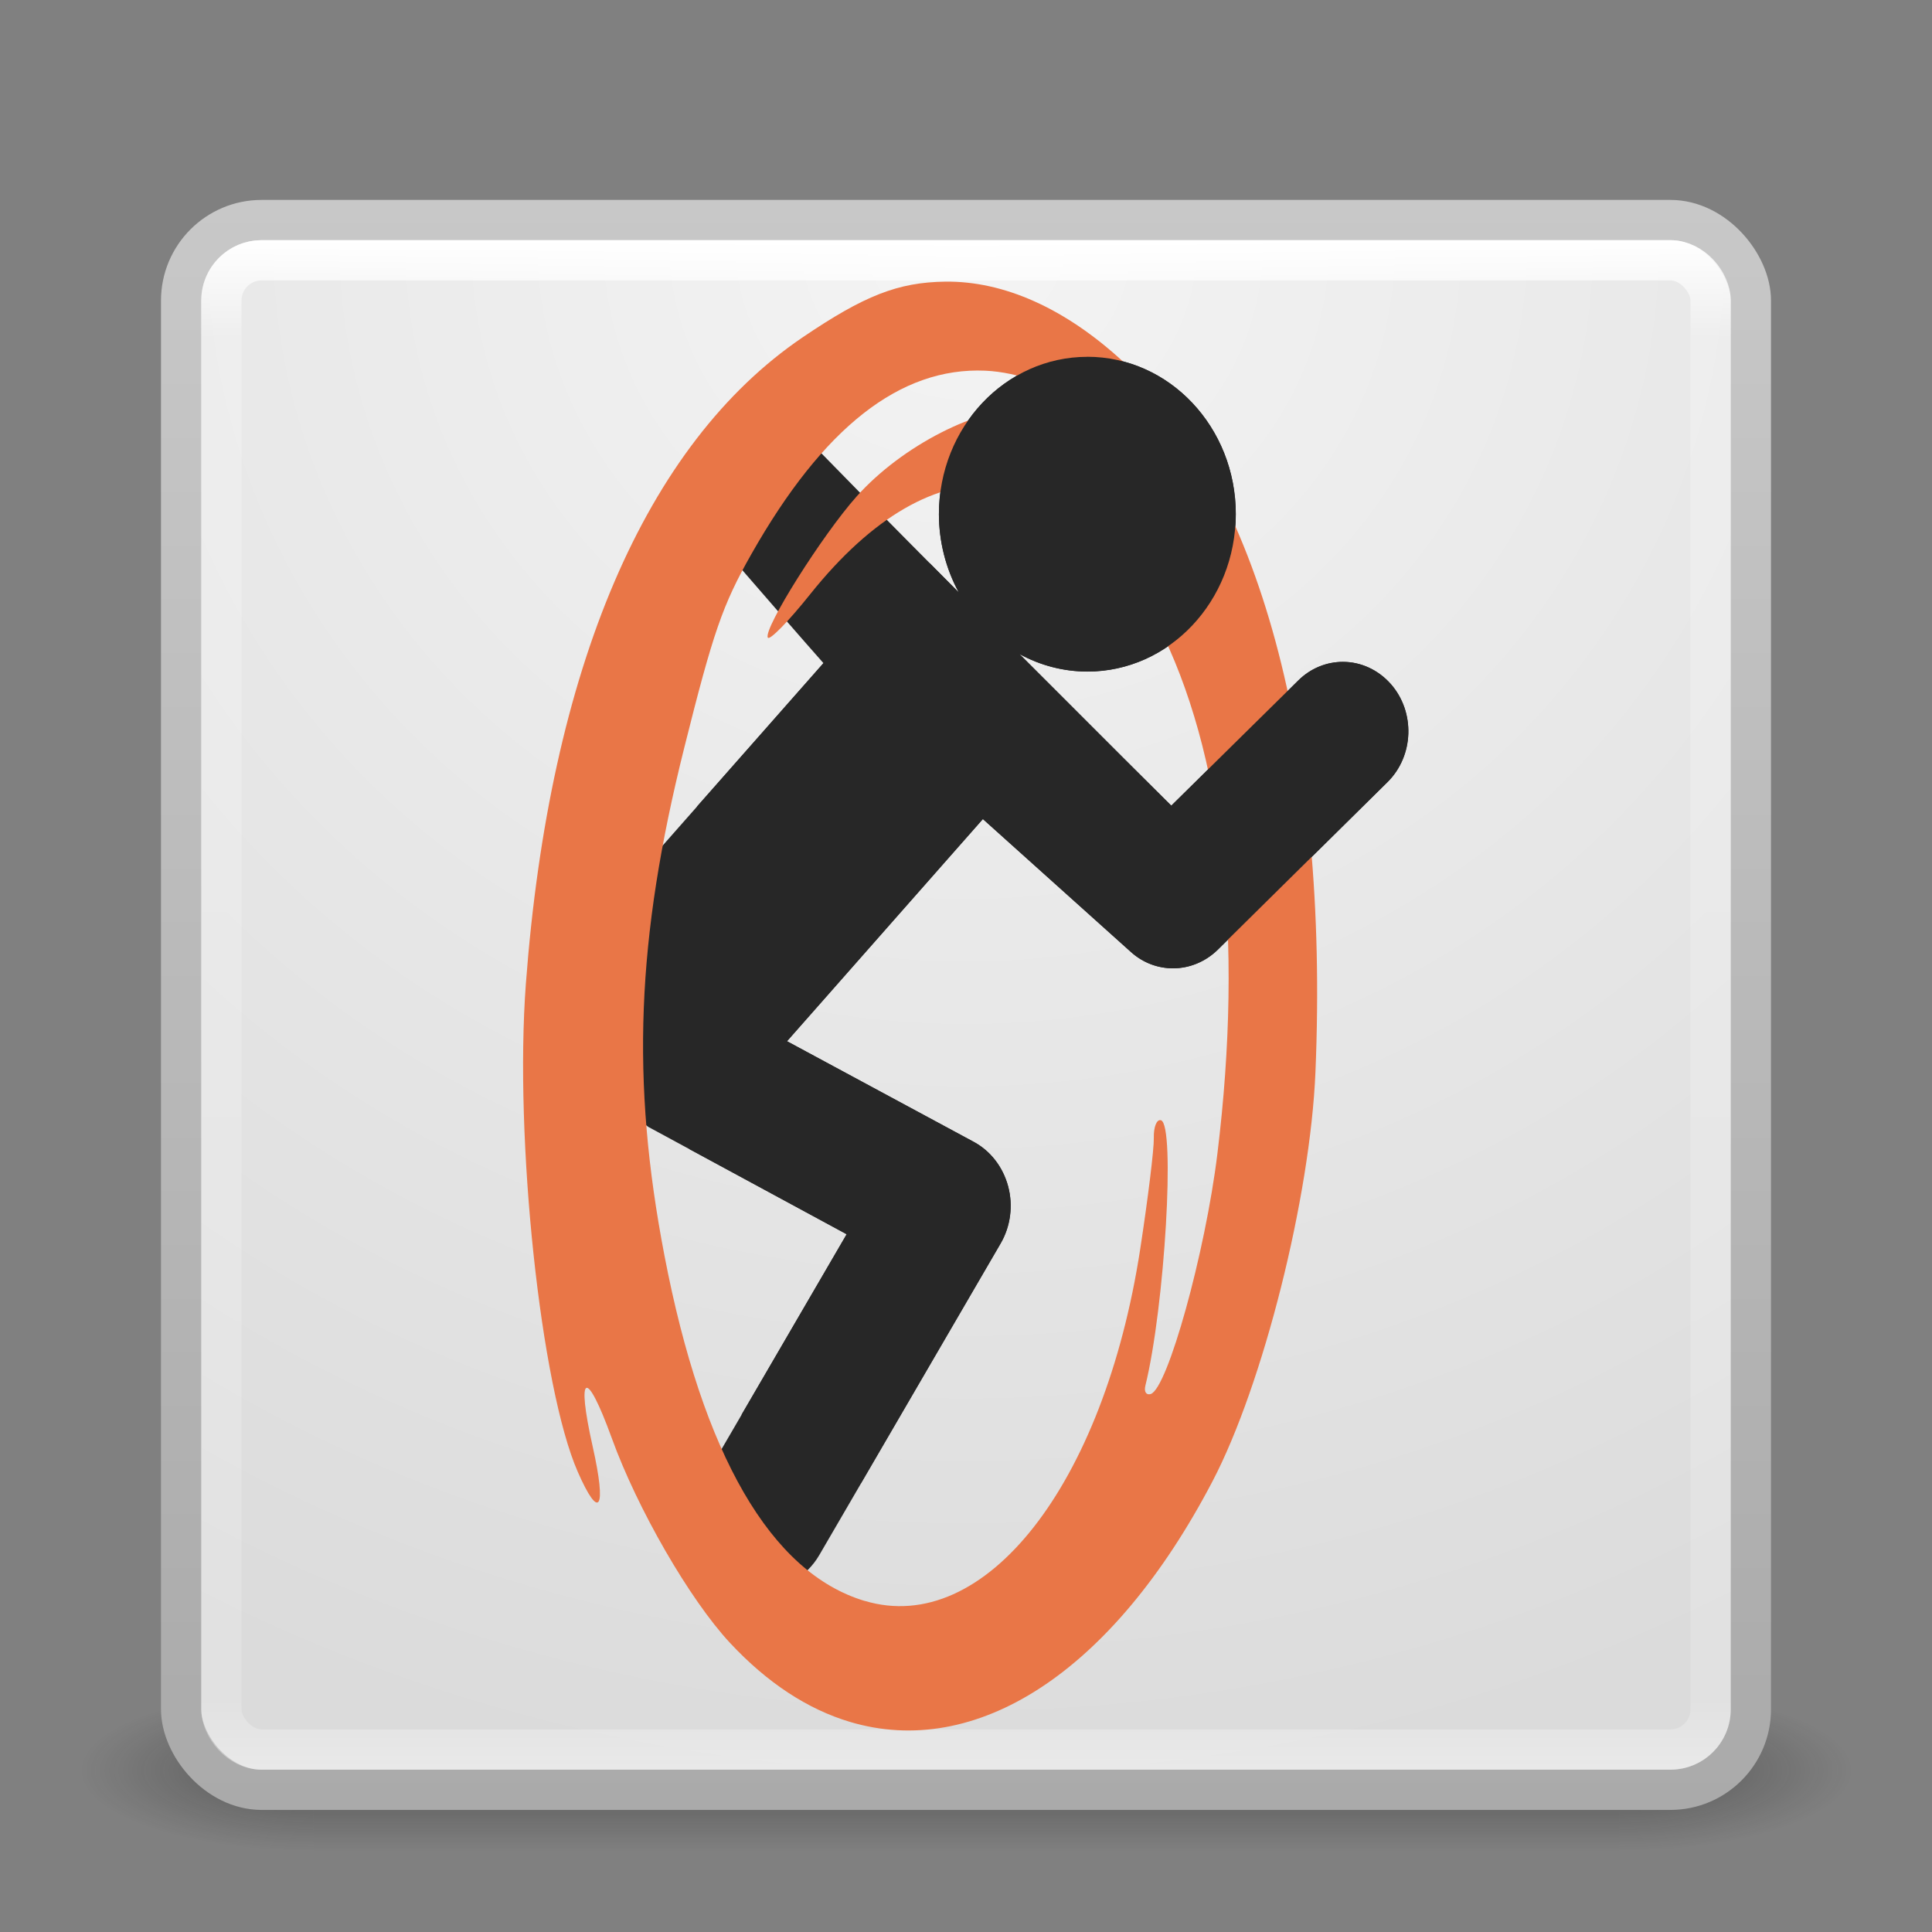 <?xml version="1.0" encoding="UTF-8" standalone="no"?>
<!-- Created with Inkscape (http://www.inkscape.org/) -->
<svg id="svg4117" xmlns:rdf="http://www.w3.org/1999/02/22-rdf-syntax-ns#" xmlns="http://www.w3.org/2000/svg" height="48" width="48" version="1.1" xmlns:cc="http://creativecommons.org/ns#" xmlns:xlink="http://www.w3.org/1999/xlink" xmlns:dc="http://purl.org/dc/elements/1.1/">
 <rect width="100%" height="100%" fill="#808080" stroke="none"/>
 <defs id="defs4119">
  <radialGradient id="radialGradient2873-966-168" gradientUnits="userSpaceOnUse" cy="43.5" cx="4.993" gradientTransform="matrix(2.004 0 0 1.4 27.988 -17.4)" r="2.5">
   <stop id="stop2883" stop-color="#181818" offset="0"/>
   <stop id="stop2885" stop-color="#181818" stop-opacity="0" offset="1"/>
  </radialGradient>
  <radialGradient id="radialGradient2875-742-326" gradientUnits="userSpaceOnUse" cy="43.5" cx="4.993" gradientTransform="matrix(2.004 0 0 1.4 -20.012 -104.4)" r="2.5">
   <stop id="stop2889" stop-color="#181818" offset="0"/>
   <stop id="stop2891" stop-color="#181818" stop-opacity="0" offset="1"/>
  </radialGradient>
  <linearGradient id="linearGradient2877-634-617" y2="39.999" gradientUnits="userSpaceOnUse" x2="25.058" y1="47.028" x1="25.058">
   <stop id="stop2895" stop-color="#181818" stop-opacity="0" offset="0"/>
   <stop id="stop2897" stop-color="#181818" offset=".5"/>
   <stop id="stop2899" stop-color="#181818" stop-opacity="0" offset="1"/>
  </linearGradient>
  <filter id="filter3831" color-interpolation-filters="sRGB">
   <feGaussianBlur id="feGaussianBlur3833" stdDeviation="0.637"/>
  </filter>
  <clipPath id="clipPath3823">
   <path id="path3825" fill="#fff" d="m108.81 58c-1.56 0-2.81 1.254-2.81 2.812v24.375c0 1.559 1.25 2.813 2.81 2.813h24.375c1.57 0 2.82-1.254 2.82-2.812v-24.375c0-1.559-1.25-2.813-2.81-2.813h-24.375zm7.188 4.5h10v8.75h5l-10 13.75-10-13.75h5v-8.75z"/>
  </clipPath>
  <linearGradient id="linearGradient3812" y2="50.069" gradientUnits="userSpaceOnUse" x2="65.263" gradientTransform="matrix(.625 0 0 .625 78.5 32.25)" y1="64.205" x1="65.263">
   <stop id="stop5012" offset="0"/>
   <stop id="stop5014" stop-opacity="0" offset="1"/>
  </linearGradient>
  <filter id="filter3806" color-interpolation-filters="sRGB">
   <feGaussianBlur id="feGaussianBlur3808" stdDeviation="1.2"/>
  </filter>
  <linearGradient id="linearGradient3788" y2="75.095" xlink:href="#linearGradient3737" gradientUnits="userSpaceOnUse" x2="70" gradientTransform="translate(0,4)" y1="54" x1="70"/>
  <linearGradient id="linearGradient3773" y2="72" gradientUnits="userSpaceOnUse" x2="88" gradientTransform="matrix(.938 0 0 .938 -140.5 3.5)" y1="72" x1="56">
   <stop id="stop3780" stop-color="#499119" offset="0"/>
   <stop id="stop3782" stop-color="#8fd625" offset="1"/>
  </linearGradient>
  <linearGradient id="linearGradient3832" y2="50.069" xlink:href="#linearGradient3737" gradientUnits="userSpaceOnUse" x2="65.263" gradientTransform="matrix(.625 0 0 .625 28.5 31.25)" y1="64.205" x1="65.263"/>
  <filter id="filter3174" color-interpolation-filters="sRGB">
   <feGaussianBlur id="feGaussianBlur3176" stdDeviation="1.71"/>
  </filter>
  <linearGradient id="linearGradient3737">
   <stop id="stop3739" stop-color="#fff" offset="0"/>
   <stop id="stop3741" stop-color="#fff" stop-opacity="0" offset="1"/>
  </linearGradient>
  <linearGradient id="ButtonShadow" y2="7.016" gradientUnits="userSpaceOnUse" x2="45.448" gradientTransform="scale(1.006 .994)" y1="92.54" x1="45.448">
   <stop id="stop3750" offset="0"/>
   <stop id="stop3752" stop-opacity=".588" offset="1"/>
  </linearGradient>
  <linearGradient id="linearGradient3084" y2="43" gradientUnits="userSpaceOnUse" x2="24" gradientTransform="translate(0 .967)" y1="5" x1="24">
   <stop id="stop3926" stop-color="#fff" offset="0"/>
   <stop id="stop3928" stop-color="#fff" stop-opacity=".235" offset=".063"/>
   <stop id="stop3930" stop-color="#fff" stop-opacity=".157" offset=".951"/>
   <stop id="stop3932" stop-color="#fff" stop-opacity=".392" offset="1"/>
  </linearGradient>
  <radialGradient id="radialGradient3093" gradientUnits="userSpaceOnUse" cy="8.45" cx="7.496" gradientTransform="matrix(0 1.939 -2.051 -5.2784e-8 41.335 -8.486)" r="20">
   <stop id="stop3602" stop-color="#f4f4f4" offset="0"/>
   <stop id="stop3604" stop-color="#dbdbdb" offset="1"/>
  </radialGradient>
  <linearGradient id="linearGradient3095" y2="3.899" gradientUnits="userSpaceOnUse" x2="24" gradientTransform="translate(-6e-7 .967)" y1="44" x1="24">
   <stop id="stop3106" stop-color="#aaa" offset="0"/>
   <stop id="stop3108" stop-color="#c8c8c8" offset="1"/>
  </linearGradient>
  <linearGradient id="linearGradient3098" y2="3" gradientUnits="userSpaceOnUse" x2="20" y1="43" x1="20">
   <stop id="stop3106-9" stop-color="#aaa" offset="0"/>
   <stop id="stop3108-8" stop-color="#c8c8c8" offset="1"/>
  </linearGradient>
 </defs>
 <g id="g2036" transform="matrix(1.1 0 0 .444 -2.4 25.111)">
  <g id="g3712" opacity=".4" transform="matrix(1.053 0 0 1.286 -1.263 -13.429)">
   <rect id="rect2801" height="7" width="5" y="40" x="38" fill="url(#radialGradient2873-966-168)"/>
   <rect id="rect3696" transform="scale(-1)" height="7" width="5" y="-47" x="-10" fill="url(#radialGradient2875-742-326)"/>
   <rect id="rect3700" height="7" width="28" y="40" x="10" fill="url(#linearGradient2877-634-617)"/>
  </g>
 </g>
 <path id="path4564-0" opacity=".05" style="color:#000000" d="m22.969 8.188a2.936 2.936 0 0 0 -1.407 0.406l-11.031 6.375a2.936 2.936 0 0 0 -1.406 2.031 2.936 2.936 0 0 0 -0.031 0 2.936 2.936 0 0 0 -0.969 2.188l-0.062 12.718a2.936 2.936 0 0 0 1 2.188 2.936 2.936 0 0 0 0 0.031 2.936 2.936 0 0 0 1.438 2.094l11 6.312a2.936 2.936 0 0 0 2.406 0.219 2.936 2.936 0 0 0 0.031 0 2.936 2.936 0 0 0 2.5 -0.188l11-6.344a2.936 2.936 0 0 0 1.406 -2 2.936 2.936 0 0 0 1.094 -2.25v-12.719a2.936 2.936 0 0 0 -1 -2.188 2.936 2.936 0 0 0 -1.437 -2.093l-11.031-6.344a2.936 2.936 0 0 0 -2.407 -0.25 2.936 2.936 0 0 0 -1.093 -0.188z" fill="url(#linearGradient3098)"/>
 <rect id="rect5505-21" stroke-linejoin="round" height="39" stroke="url(#linearGradient3095)" stroke-linecap="round" fill="url(#radialGradient3093)" style="color:#000000" rx="2" ry="2" width="39" y="5.467" x="4.5"/>
 <rect id="rect6741-2" stroke-linejoin="round" rx="1" ry="1" height="37" width="37" stroke="url(#linearGradient3084)" stroke-linecap="round" y="6.467" x="5.5" fill="none"/>
 <g id="layer2" display="none" transform="translate(-135.86 -31.05)">
  <path id="rect3745" opacity=".9" d="m11 7 37-2 37 2c3.324 0 6 2.676 6 6v73c0 3.324-2.676 6-6 6h-74c-3.324 0-6-2.676-6-6v-73c0-3.324 2.676-6 6-6z" filter="url(#filter3174)" fill="url(#ButtonShadow)"/>
 </g>
 <g id="layer4" display="none" transform="translate(-135.86 -31.05)">
  <rect id="rect3790" opacity=".6" transform="matrix(0,-1,1,0,0,4)" rx="2.812" ry="2.812" height="30" filter="url(#filter3806)" width="30" y="56" x="-86"/>
  <rect id="rect2993" transform="rotate(-90)" rx="2.812" ry="2.812" height="30" width="30" y="56" x="-88" fill="url(#linearGradient3773)"/>
  <path id="rect3775" opacity=".5" d="m58.812 58c-1.558 0-2.812 1.254-2.812 2.812v24.375c0 0.873 0.411 1.641 1.031 2.156-0.003-0.053-0.031-0.101-0.031-0.155v-24.375c0-1.559 1.171-2.813 2.625-2.813h22.75c1.454 0 2.625 1.254 2.625 2.812v24.375c0 0.055-0.028 0.102-0.031 0.156 0.62-0.514 1.031-1.282 1.031-2.155v-24.375c0-1.559-1.254-2.813-2.812-2.813h-24.375z" fill="url(#linearGradient3788)"/>
  <path id="path3810" opacity=".6" filter="url(#filter3831)" d="m116 63.5v8.75h-5l10 13.75 10-13.75h-5v-8.75h-10z" clip-path="url(#clipPath3823)" transform="translate(-50)" display="inline" fill="url(#linearGradient3812)"/>
  <path id="path4278" d="m66 62.5v8.75h-5l10 13.75 10-13.75h-5v-8.75h-10z" display="inline" fill="url(#linearGradient3832)"/>
 </g>
 <g id="g4627" transform="matrix(1.285 0 0 1.362 -7.883 -9.078)">
  <path id="path4425" d="m27.159 13.174c-1.586-0-2.871 1.285-2.871 2.871 0.001 0.501 0.134 0.994 0.385 1.428-1.294-1.23-2.707-2.573-3.125-3.002l-1.377 2.248c0.272 0.302 1.637 1.782 1.885 2.043-1.735 1.858-3.47 3.713-5.205 5.57-0.027 0.03-0.052 0.06-0.076 0.09-0.286 0.365-0.355 0.844-0.229 1.264l2.123 1.535 3.836 1.959-2.762 4.475c-0.379 0.616-0.188 1.421 0.428 1.803 0.215 0.133 0.451 0.197 0.686 0.197 0.439 0 0.869-0.221 1.117-0.621l3.508-5.686c0.193-0.313 0.245-0.692 0.145-1.043-0.101-0.354-0.342-0.648-0.672-0.814l-3.603-1.832 3.787-4.053 2.861 2.424c0.237 0.202 0.528 0.299 0.816 0.299 0.31 0 0.621-0.115 0.863-0.338l3.283-3.059c0.512-0.477 0.541-1.277 0.064-1.789-0.251-0.267-0.588-0.404-0.926-0.404-0.308 0-0.619 0.112-0.861 0.338l-2.457 2.285c-0.001 0.001-1.438-1.349-2.936-2.766 0.406 0.21 0.856 0.319 1.312 0.32 1.586 0 2.871-1.285 2.871-2.871 0-1.586-1.285-2.871-2.871-2.871z" fill="#272727"/>
  <path id="path4302-2" d="m22.565 38.074c-0.808-0.228-1.592-0.706-2.319-1.443-0.777-0.789-1.786-2.438-2.283-3.732-0.496-1.29-0.693-1.206-0.368 0.158 0.271 1.14 0.132 1.362-0.289 0.458-0.719-1.547-1.229-6.077-1.004-8.905 0.458-5.753 2.315-9.846 5.346-11.788 1.198-0.767 1.851-1.008 2.762-1.019 1.134-0.014 2.321 0.488 3.431 1.452 2.641 2.294 3.992 6.996 3.727 12.967-0.101 2.284-1.012 5.698-1.989 7.462-1.949 3.516-4.589 5.074-7.014 4.39zm0.286-2.207c2.324 0.658 4.627-2.115 5.329-6.417 0.149-0.916 0.268-1.827 0.263-2.027-0.005-0.202 0.056-0.345 0.138-0.323 0.282 0.076 0.074 3.404-0.302 4.845-0.028 0.108 0.019 0.174 0.104 0.149 0.326-0.098 1.055-2.576 1.289-4.382 0.514-3.963 0.113-7.31-1.157-9.665-1.716-3.182-4.306-3.39-6.718-0.54-0.416 0.492-0.784 0.847-0.817 0.789-0.091-0.158 1.056-1.877 1.721-2.579 0.872-0.921 2.354-1.636 3.343-1.61 0.446 0.012 0.769-0.044 0.718-0.123-0.169-0.26-0.935-0.531-1.579-0.557-1.644-0.067-3.133 1.035-4.521 3.346-0.557 0.927-0.738 1.421-1.3 3.541-0.923 3.484-1.03 6.065-0.381 9.252 0.741 3.641 2.059 5.789 3.87 6.302z" fill="#e97647"/>
  <path id="path4625" d="m27.159 13.174c-1.586-0-2.871 1.285-2.871 2.871 0.001 0.501 0.134 0.994 0.385 1.428-0.186-0.177-0.374-0.356-0.562-0.534l-2.056 1.823c-0.815 0.872-1.629 1.744-2.444 2.615l-0.152 6.247 3.045 1.555-2.032 3.292 2.31 1.249 2.698-4.373c0.193-0.313 0.245-0.692 0.145-1.043-0.101-0.354-0.342-0.648-0.672-0.814l-3.603-1.832 3.787-4.053 2.861 2.424c0.237 0.202 0.528 0.299 0.816 0.299 0.31 0 0.621-0.115 0.863-0.338l3.283-3.059c0.512-0.477 0.541-1.277 0.064-1.789-0.251-0.267-0.588-0.404-0.926-0.404-0.308 0-0.619 0.112-0.861 0.338l-2.457 2.285c-0.001 0.001-1.438-1.349-2.936-2.766 0.406 0.21 0.856 0.319 1.312 0.32 1.586 0 2.871-1.285 2.871-2.871 0-1.586-1.285-2.871-2.871-2.871z" fill="#272727"/>
 </g>
</svg>

